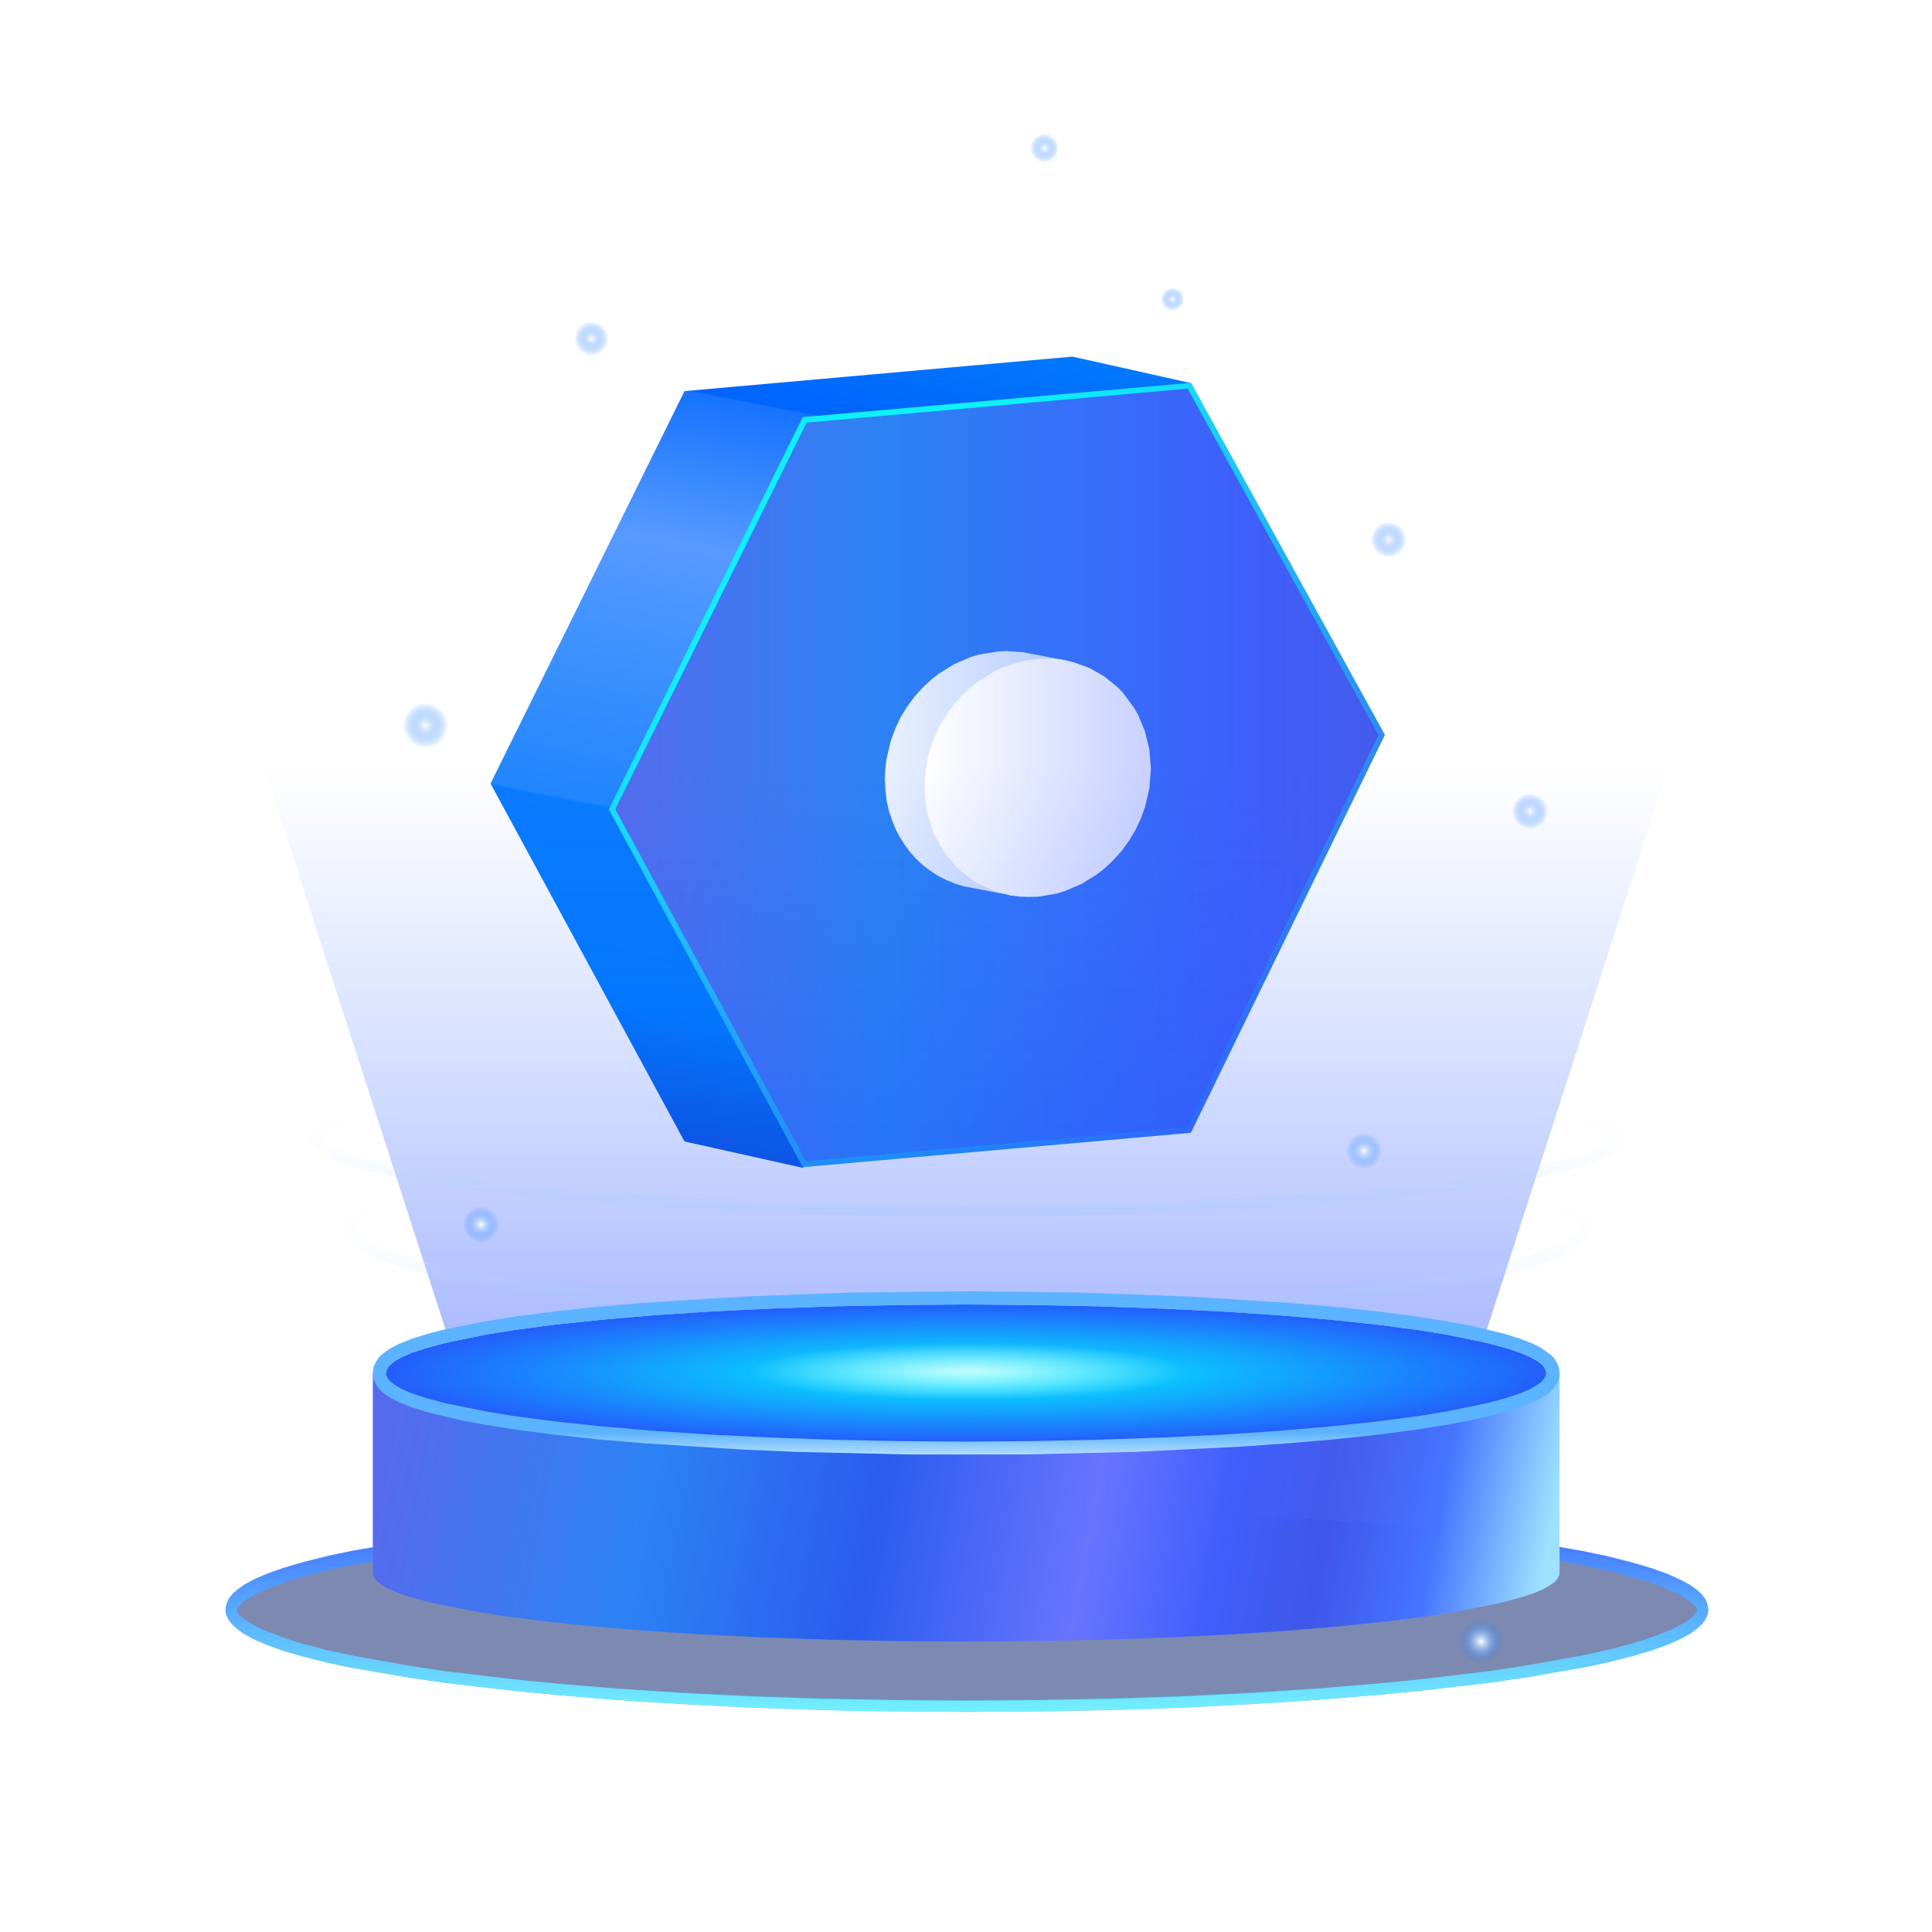 <?xml version="1.0" standalone="no"?><!DOCTYPE svg PUBLIC "-//W3C//DTD SVG 1.1//EN" "http://www.w3.org/Graphics/SVG/1.1/DTD/svg11.dtd"><svg height="1024" node-id="1" sillyvg="true" template-height="1024" template-width="1024" version="1.1" viewBox="0 0 1024 1024" width="1024" xmlns="http://www.w3.org/2000/svg" xmlns:xlink="http://www.w3.org/1999/xlink"><defs node-id="105"><linearGradient gradientUnits="objectBoundingBox" id="linearGradient-1" node-id="5" spreadMethod="pad" x1="0.486" x2="0.275" y1="-0.155" y2="0.973"><stop offset="0" stop-color="#0589fa"></stop><stop offset="0.207" stop-color="#0064fd"></stop><stop offset="0.209" stop-color="#1773fe"></stop><stop offset="0.37" stop-color="#569aff"></stop><stop offset="0.66" stop-color="#2086fe"></stop><stop offset="0.663" stop-color="#097bff"></stop><stop offset="0.863" stop-color="#007dfe"></stop><stop offset="1" stop-color="#0a59dc"></stop></linearGradient><linearGradient gradientUnits="objectBoundingBox" id="linearGradient-2" node-id="14" spreadMethod="pad" x1="0" x2="1" y1="0.455" y2="0.455"><stop offset="0" stop-color="#556bed"></stop><stop offset="0.356" stop-color="#2c82f4"></stop><stop offset="0.817" stop-color="#3e5ffb"></stop><stop offset="1" stop-color="#3d55ea" stop-opacity="0.966"></stop></linearGradient><linearGradient gradientUnits="objectBoundingBox" id="linearGradient-3" node-id="19" spreadMethod="pad" x1="0.283" x2="0.837" y1="0.198" y2="0.891"><stop offset="0" stop-color="#0ef1fd"></stop><stop offset="1" stop-color="#06defb" stop-opacity="0.105"></stop></linearGradient><linearGradient gradientUnits="objectBoundingBox" id="linearGradient-5" node-id="29" spreadMethod="pad" x1="0.998" x2="0" y1="0.5" y2="0.5"><stop offset="0" stop-color="#a7c2ff"></stop><stop offset="1" stop-color="#eaf1ff"></stop></linearGradient><linearGradient gradientUnits="objectBoundingBox" id="linearGradient-6" node-id="32" spreadMethod="pad" x1="1" x2="0" y1="0.5" y2="0.5"><stop offset="0" stop-color="#c8d1ff"></stop><stop offset="1" stop-color="#ffffff"></stop></linearGradient><linearGradient gradientUnits="objectBoundingBox" id="linearGradient-7" node-id="35" spreadMethod="pad" x1="0.5" x2="0.5" y1="0" y2="1"><stop offset="0" stop-color="#1f5fff" stop-opacity="0"></stop><stop offset="1" stop-color="#0d3aff" stop-opacity="0.372"></stop></linearGradient><linearGradient gradientUnits="objectBoundingBox" id="linearGradient1" node-id="159" spreadMethod="pad" x1="0.5" x2="0.5" y1="0" y2="1"><stop offset="0" stop-color="#3e65ff"></stop><stop offset="1" stop-color="#72f0ff"></stop></linearGradient><linearGradient gradientUnits="objectBoundingBox" id="linearGradient-8" node-id="38" spreadMethod="pad" x1="0.5" x2="0.5" y1="0" y2="1"><stop offset="0" stop-color="#3e65ff"></stop><stop offset="1" stop-color="#72f0ff"></stop></linearGradient><linearGradient gradientUnits="objectBoundingBox" id="linearGradient-10" node-id="43" spreadMethod="pad" x1="0.5" x2="0.5" y1="0.252" y2="1"><stop offset="0" stop-color="#ffffff" stop-opacity="0"></stop><stop offset="1" stop-color="#92c5ff" stop-opacity="0.198"></stop></linearGradient><linearGradient gradientUnits="objectBoundingBox" id="linearGradient-11" node-id="46" spreadMethod="pad" x1="0.5" x2="0.5" y1="0.215" y2="1"><stop offset="0" stop-color="#ffffff" stop-opacity="0"></stop><stop offset="1" stop-color="#92c5ff" stop-opacity="0.198"></stop></linearGradient><linearGradient gradientUnits="objectBoundingBox" id="linearGradient-12" node-id="49" spreadMethod="pad" x1="-0" x2="1" y1="0.483" y2="0.526"><stop offset="0" stop-color="#556bed"></stop><stop offset="0.226" stop-color="#2c82f4"></stop><stop offset="0.425" stop-color="#2b5ced"></stop><stop offset="0.609" stop-color="#6874ff"></stop><stop offset="0.723" stop-color="#3e5ffb"></stop><stop offset="0.808" stop-color="#3d55ea" stop-opacity="0.966"></stop><stop offset="0.902" stop-color="#4675ff"></stop><stop offset="1" stop-color="#9fe2fd"></stop></linearGradient><linearGradient gradientUnits="objectBoundingBox" id="linearGradient-14" node-id="61" spreadMethod="pad" x1="0.5" x2="0.5" y1="0.863" y2="1.069"><stop offset="0" stop-color="#5cb3ff"></stop><stop offset="1" stop-color="#dcf2ff"></stop></linearGradient><radialGradient cx="0.5" cy="0.5" fx="0.5" fy="0.5" gradientUnits="objectBoundingBox" id="radialGradient-13" node-id="58" r="1.17" rev="12" spreadMethod="pad"><stop offset="0" stop-color="#1e5dff"></stop><stop offset="1" stop-color="#2a64f6"></stop></radialGradient><radialGradient cx="0.5" cy="0.5" fx="0.5" fy="0.5" gradientUnits="objectBoundingBox" id="radialGradient-15" node-id="64" r="0.5" rev="11" spreadMethod="pad"><stop offset="0" stop-color="#00f6ff"></stop><stop offset="1" stop-color="#00fffe" stop-opacity="0"></stop></radialGradient><radialGradient cx="0.5" cy="0.5" fx="0.5" fy="0.5" gradientUnits="objectBoundingBox" id="radialGradient-16" node-id="67" r="0.438" rev="10" spreadMethod="pad"><stop offset="0" stop-color="#ffffff" stop-opacity="0.771"></stop><stop offset="1" stop-color="#ffffff" stop-opacity="0"></stop></radialGradient><radialGradient cx="0.5" cy="0.5" fx="0.5" fy="0.5" gradientUnits="objectBoundingBox" id="radialGradient1" node-id="226" r="0.364" rev="9" spreadMethod="pad"><stop offset="0" stop-color="#ffffff"></stop><stop offset="1" stop-color="#006dff" stop-opacity="0"></stop></radialGradient><radialGradient cx="0.5" cy="0.5" fx="0.5" fy="0.5" gradientUnits="objectBoundingBox" id="radialGradient2" node-id="233" r="0.364" rev="8" spreadMethod="pad"><stop offset="0" stop-color="#ffffff"></stop><stop offset="1" stop-color="#006dff" stop-opacity="0"></stop></radialGradient><radialGradient cx="0.5" cy="0.5" fx="0.5" fy="0.5" gradientUnits="objectBoundingBox" id="radialGradient3" node-id="240" r="0.364" rev="7" spreadMethod="pad"><stop offset="0" stop-color="#ffffff"></stop><stop offset="1" stop-color="#006dff" stop-opacity="0"></stop></radialGradient><radialGradient cx="0.5" cy="0.5" fx="0.5" fy="0.5" gradientUnits="objectBoundingBox" id="radialGradient4" node-id="247" r="0.364" rev="6" spreadMethod="pad"><stop offset="0" stop-color="#ffffff"></stop><stop offset="1" stop-color="#006dff" stop-opacity="0"></stop></radialGradient><radialGradient cx="0.5" cy="0.5" fx="0.5" fy="0.5" gradientUnits="objectBoundingBox" id="radialGradient5" node-id="254" r="0.364" rev="5" spreadMethod="pad"><stop offset="0" stop-color="#ffffff"></stop><stop offset="1" stop-color="#006dff" stop-opacity="0"></stop></radialGradient><radialGradient cx="0.5" cy="0.5" fx="0.5" fy="0.5" gradientUnits="objectBoundingBox" id="radialGradient6" node-id="261" r="0.364" rev="4" spreadMethod="pad"><stop offset="0" stop-color="#ffffff"></stop><stop offset="1" stop-color="#006dff" stop-opacity="0"></stop></radialGradient><radialGradient cx="0.5" cy="0.5" fx="0.5" fy="0.5" gradientUnits="objectBoundingBox" id="radialGradient7" node-id="268" r="0.364" rev="3" spreadMethod="pad"><stop offset="0" stop-color="#ffffff"></stop><stop offset="1" stop-color="#006dff" stop-opacity="0"></stop></radialGradient><radialGradient cx="0.5" cy="0.5" fx="0.5" fy="0.5" gradientUnits="objectBoundingBox" id="radialGradient8" node-id="275" r="0.364" rev="2" spreadMethod="pad"><stop offset="0" stop-color="#ffffff"></stop><stop offset="1" stop-color="#006dff" stop-opacity="0"></stop></radialGradient><radialGradient cx="0.5" cy="0.5" fx="0.5" fy="0.5" gradientUnits="objectBoundingBox" id="radialGradient-17" node-id="70" r="0.364" rev="1" spreadMethod="pad"><stop offset="0" stop-color="#ffffff"></stop><stop offset="1" stop-color="#006dff" stop-opacity="0"></stop></radialGradient><filter filterUnits="objectBoundingBox" height="143.399" id="filter-4" node-id="22" width="154.959" x="-3.525" y="-6.518"><feOffset color-interpolation-filters="linearRGB" dx="4" dy="0" in="SourceAlpha" result="shadowOffsetOuter1"></feOffset><feGaussianBlur color-interpolation-filters="linearRGB" in="shadowOffsetOuter1" result="shadowBlurOuter1" stdDeviation="1.5 1.5"></feGaussianBlur><feColorMatrix color-interpolation-filters="linearRGB" in="shadowBlurOuter1" result="shadowMatrixOuter1" type="matrix" values="0 0 0 0 0.155 0 0 0 0 0.313 0 0 0 0 0.797 0 0 0 0.404 0"></feColorMatrix><feMerge color-interpolation-filters="linearRGB" result="result4"><feMergeNode in="shadowMatrixOuter1"></feMergeNode><feMergeNode in="SourceGraphic"></feMergeNode></feMerge></filter><filter filterUnits="objectBoundingBox" height="102" id="filter-9" node-id="41" width="779.808" x="3" y="396.585"><feGaussianBlur color-interpolation-filters="linearRGB" in="SourceGraphic" result="result1" stdDeviation="0 0"></feGaussianBlur></filter></defs><path d="M 0.00 0.00 L 1024.00 0.00 L 1024.00 1024.00 L 0.00 1024.00 Z" fill="#080d23" fill-opacity="0" fill-rule="nonzero" node-id="309" stroke="none" target-height="1024" target-width="1024" target-x="0" target-y="0"></path><g node-id="311"><path d="M 568.40 189.00 L 631.00 203.00 L 604.70 256.30 L 671.00 378.70 L 568.30 586.70 L 435.80 598.50 L 425.60 619.00 L 362.80 605.00 L 260.00 415.30 L 362.80 207.30 L 568.40 189.00 Z" fill="url(#linearGradient-1)" fill-rule="evenodd" group-id="1" id="形状结合" node-id="76" stroke="none" target-height="430" target-width="411" target-x="260" target-y="189"></path><path d="M 734.00 389.50 L 631.20 600.40 L 425.50 618.60 L 322.70 429.00 L 425.50 221.10 L 631.20 202.90 Z" fill="url(#linearGradient-2)" fill-rule="evenodd" group-id="1" id="多边形" node-id="77" stroke="none" target-height="415.7" target-width="411.3" target-x="322.7" target-y="202.9"></path><path d="M 631.20 202.90 L 734.00 389.50 L 631.20 600.40 L 425.50 618.60 L 322.70 429.00 L 425.50 221.10 L 631.20 202.90 Z M 629.50 206.00 L 427.50 224.00 L 326.10 428.90 L 427.20 615.50 L 629.20 597.50 L 730.60 389.60 L 629.50 206.00 Z" fill="url(#linearGradient-3)" fill-rule="nonzero" group-id="1" id="多边形" node-id="78" stroke="none" target-height="415.7" target-width="411.3" target-x="322.7" target-y="202.9"></path><g node-id="314"><path d="M 525.00 345.30 L 529.60 345.10 L 538.20 345.70 L 560.80 350.00 L 555.50 351.60 L 559.80 354.20 L 563.80 357.10 L 567.50 360.50 L 571.00 364.20 L 574.10 368.10 L 576.80 372.40 L 579.20 377.00 L 581.30 381.90 L 582.90 386.90 L 584.00 392.20 L 584.70 397.70 L 585.00 403.50 L 584.70 409.50 L 584.00 415.30 L 582.70 420.90 L 581.10 426.30 L 578.90 431.70 L 576.40 436.70 L 573.50 441.60 L 570.20 446.10 L 566.50 450.40 L 562.60 454.40 L 558.40 458.00 L 553.90 461.20 L 549.10 464.10 L 544.10 466.50 L 539.00 468.40 L 533.60 469.90 L 532.80 474.70 L 507.00 469.80 L 502.30 468.40 L 497.70 466.50 L 493.30 464.30 L 489.20 461.60 L 485.30 458.70 L 481.80 455.40 L 478.40 451.70 L 475.50 447.70 L 472.80 443.50 L 470.50 439.00 L 468.60 434.20 L 467.00 429.20 L 465.90 424.10 L 465.30 418.70 L 465.00 413.00 L 465.20 407.80 L 465.80 402.70 L 468.10 392.80 L 470.40 386.50 L 473.20 380.50 L 476.60 374.90 L 480.50 369.50 L 484.80 364.70 L 489.60 360.20 L 493.40 357.20 L 501.60 352.10 L 510.60 348.20 L 515.20 346.90 L 525.00 345.30 Z" fill="url(#linearGradient-5)" fill-rule="evenodd" filter="url(#filter-4)" group-id="1,4" id="形状结合" node-id="80" stroke="none" target-height="129.6" target-width="120" target-x="465" target-y="345.1"></path><path d="M 546.00 475.30 L 555.80 473.70 L 560.40 472.30 L 569.40 468.40 L 577.60 463.30 L 581.40 460.30 L 586.20 455.80 L 590.50 451.00 L 594.40 445.60 L 597.80 440.00 L 600.60 434.00 L 602.90 427.70 L 605.20 417.80 L 606.00 407.50 L 605.20 397.30 L 602.90 387.80 L 599.30 379.00 L 597.00 375.00 L 591.50 367.60 L 588.40 364.30 L 581.40 358.60 L 573.60 354.10 L 565.00 351.00 L 560.50 349.90 L 555.80 349.30 L 551.00 349.10 L 546.00 349.30 L 541.00 349.90 L 536.20 350.90 L 527.00 354.00 L 522.60 356.10 L 514.40 361.20 L 510.60 364.20 L 505.80 368.70 L 501.50 373.50 L 497.60 378.90 L 494.20 384.50 L 491.40 390.50 L 489.10 396.80 L 487.70 401.70 L 486.20 411.80 L 486.00 417.00 L 486.80 427.30 L 487.80 432.10 L 490.70 441.20 L 495.00 449.50 L 497.60 453.30 L 503.60 460.20 L 510.60 465.90 L 514.40 468.30 L 522.60 472.10 L 531.50 474.60 L 536.20 475.20 L 541.00 475.40 L 546.00 475.30 Z" fill="url(#linearGradient-6)" fill-rule="evenodd" filter="url(#filter-4)" group-id="1,4" id="椭圆形" node-id="81" stroke="none" target-height="126.3" target-width="120" target-x="486" target-y="349.1"></path></g></g><g node-id="312"><path d="M 139.60 405.40 L 884.60 405.40 L 779.70 730.60 L 244.50 730.60 Z" fill="url(#linearGradient-7)" fill-rule="evenodd" group-id="2" id="矩形" node-id="83" stroke="none" target-height="325.2" target-width="745" target-x="139.6" target-y="405.4"></path><g node-id="315"><path d="M 902.40 853.00 L 902.10 854.90 L 901.30 856.90 L 899.70 859.00 L 897.30 861.20 L 893.90 863.60 L 889.00 866.20 L 882.50 869.10 L 874.10 872.10 L 863.50 875.20 L 850.30 878.50 L 837.80 881.10 L 806.90 886.40 L 788.20 889.10 L 750.10 893.40 L 728.80 895.40 L 696.50 898.00 L 661.70 900.10 L 626.20 901.80 L 588.90 903.00 L 551.20 903.70 L 512.50 904.00 L 473.80 903.70 L 436.10 903.00 L 398.80 901.80 L 363.30 900.10 L 328.50 898.00 L 296.20 895.40 L 274.90 893.40 L 236.80 889.10 L 218.10 886.40 L 187.20 881.10 L 174.70 878.50 L 161.50 875.20 L 150.90 872.10 L 142.50 869.10 L 135.90 866.20 L 131.10 863.60 L 127.70 861.20 L 125.30 859.00 L 123.70 856.90 L 122.90 854.90 L 122.60 853.00 L 122.90 851.10 L 123.70 849.10 L 125.30 847.00 L 127.70 844.80 L 131.10 842.40 L 135.90 839.80 L 142.50 836.90 L 150.90 833.90 L 161.50 830.80 L 174.70 827.50 L 187.20 824.90 L 218.10 819.60 L 236.80 816.90 L 274.90 812.60 L 296.20 810.60 L 328.50 808.00 L 363.30 805.90 L 398.80 804.20 L 436.10 803.00 L 473.80 802.30 L 512.50 802.00 L 551.20 802.30 L 588.90 803.00 L 626.20 804.20 L 661.70 805.90 L 696.50 808.00 L 728.80 810.60 L 750.10 812.60 L 788.20 816.90 L 806.90 819.60 L 837.80 824.90 L 850.30 827.50 L 863.50 830.80 L 874.10 833.90 L 882.50 836.90 L 889.00 839.80 L 893.90 842.40 L 897.30 844.80 L 899.70 847.00 L 901.30 849.10 L 902.10 851.10 L 902.40 853.00 Z" fill="#001d69" fill-opacity="0.301" fill-rule="evenodd" filter="url(#filter-9)" group-id="2,5" id="椭圆形备份-2" node-id="84" stroke="url(#linearGradient1)" stroke-linecap="butt" stroke-width="6" target-height="102" target-width="779.8" target-x="122.6" target-y="802"></path></g><path d="M 905.40 853.40 L 905.10 855.50 L 904.20 857.60 L 902.70 859.80 L 900.20 862.10 L 896.80 864.70 L 891.90 867.40 L 885.40 870.40 L 876.90 873.60 L 866.20 876.90 L 852.90 880.40 L 840.30 883.20 L 809.20 888.80 L 790.30 891.60 L 751.90 896.20 L 730.50 898.30 L 697.90 901.00 L 662.80 903.30 L 627.10 905.10 L 589.50 906.40 L 551.50 907.10 L 512.50 907.40 L 473.50 907.10 L 435.50 906.40 L 397.90 905.10 L 362.10 903.30 L 327.10 901.00 L 294.50 898.30 L 273.10 896.20 L 234.70 891.60 L 215.80 888.80 L 184.70 883.20 L 172.10 880.40 L 158.80 876.90 L 148.10 873.60 L 139.60 870.40 L 133.00 867.40 L 128.20 864.70 L 124.70 862.10 L 122.30 859.80 L 120.80 857.60 L 119.90 855.50 L 119.60 853.40 L 119.90 851.40 L 120.80 849.30 L 122.30 847.10 L 124.70 844.70 L 128.20 842.10 L 133.00 839.40 L 139.60 836.40 L 148.10 833.20 L 158.80 829.90 L 172.10 826.40 L 184.70 823.60 L 215.80 818.00 L 234.70 815.20 L 273.10 810.60 L 294.50 808.50 L 327.10 805.80 L 362.10 803.50 L 397.90 801.80 L 435.50 800.50 L 473.50 799.70 L 512.50 799.40 L 551.50 799.70 L 589.50 800.50 L 627.10 801.80 L 662.80 803.50 L 697.90 805.80 L 730.50 808.50 L 751.90 810.60 L 790.30 815.20 L 809.20 818.00 L 840.30 823.60 L 852.90 826.40 L 866.20 829.90 L 876.90 833.20 L 885.40 836.40 L 891.90 839.40 L 896.80 842.10 L 900.20 844.70 L 902.70 847.10 L 904.20 849.30 L 905.10 851.40 L 905.40 853.40 Z" fill="#001d69" fill-opacity="0.301" fill-rule="evenodd" group-id="2" id="椭圆形备份-7" node-id="85" stroke="none" target-height="108" target-width="785.8" target-x="119.6" target-y="799.4"></path><path d="M 512.50 799.40 L 573.60 800.10 L 602.60 800.80 L 659.10 803.30 L 711.40 806.80 L 758.20 811.30 L 780.70 814.00 L 801.00 816.80 L 819.10 819.60 L 837.10 823.00 L 852.50 826.30 L 865.50 829.70 L 875.40 832.70 L 883.50 835.60 L 889.90 838.40 L 895.00 841.00 L 898.60 843.40 L 901.30 845.60 L 903.20 847.70 L 904.40 849.60 L 905.10 851.50 L 905.40 853.40 L 905.10 855.30 L 904.40 857.20 L 903.20 859.20 L 901.30 861.20 L 898.60 863.50 L 895.00 865.80 L 889.90 868.50 L 883.50 871.20 L 875.40 874.10 L 865.50 877.20 L 852.50 880.50 L 837.10 883.80 L 819.10 887.20 L 801.00 890.10 L 780.70 892.90 L 735.70 897.90 L 685.30 901.90 L 631.60 904.90 L 602.60 906.00 L 543.60 907.20 L 481.40 907.20 L 451.40 906.80 L 393.40 904.90 L 339.70 901.90 L 313.60 900.00 L 266.70 895.60 L 244.20 892.90 L 224.00 890.10 L 205.90 887.20 L 187.80 883.80 L 172.50 880.50 L 159.50 877.20 L 149.60 874.10 L 141.50 871.20 L 135.00 868.50 L 130.00 865.80 L 126.30 863.50 L 123.70 861.20 L 121.80 859.20 L 120.60 857.20 L 119.80 855.30 L 119.60 853.40 L 119.80 851.50 L 120.60 849.60 L 121.80 847.70 L 123.70 845.60 L 126.30 843.40 L 130.00 841.00 L 135.00 838.40 L 141.50 835.60 L 149.60 832.70 L 159.50 829.70 L 172.50 826.30 L 187.80 823.00 L 205.90 819.60 L 224.00 816.80 L 244.20 814.00 L 289.30 809.00 L 313.60 806.80 L 365.80 803.30 L 422.40 800.80 L 451.40 800.10 L 512.50 799.40 Z M 512.50 805.40 L 473.10 805.70 L 435.00 806.50 L 397.40 807.80 L 361.80 809.50 L 327.00 811.80 L 294.70 814.50 L 253.80 818.80 L 235.50 821.20 L 201.90 826.40 L 173.90 832.20 L 162.10 835.20 L 152.30 838.10 L 139.00 843.20 L 130.90 847.50 L 128.30 849.50 L 125.80 852.40 L 125.60 853.40 L 125.80 854.40 L 126.80 855.90 L 130.90 859.30 L 139.00 863.70 L 152.30 868.70 L 162.10 871.70 L 173.90 874.70 L 187.80 877.70 L 217.70 883.00 L 235.50 885.70 L 273.50 890.20 L 294.70 892.30 L 327.00 895.00 L 361.80 897.30 L 397.40 899.10 L 435.00 900.40 L 473.10 901.10 L 512.50 901.40 L 551.90 901.10 L 590.00 900.40 L 627.50 899.10 L 663.20 897.30 L 698.00 895.00 L 730.30 892.30 L 751.50 890.20 L 789.50 885.70 L 807.30 883.00 L 837.10 877.70 L 851.10 874.70 L 862.90 871.70 L 872.70 868.70 L 886.00 863.70 L 894.10 859.30 L 896.60 857.40 L 899.20 854.40 L 899.40 853.40 L 899.20 852.40 L 898.20 850.90 L 894.10 847.50 L 890.60 845.40 L 880.10 840.70 L 872.70 838.10 L 862.90 835.20 L 851.10 832.20 L 823.10 826.40 L 789.50 821.20 L 771.20 818.80 L 730.30 814.50 L 698.00 811.80 L 663.20 809.50 L 627.50 807.80 L 590.00 806.50 L 551.90 805.70 L 512.50 805.40 Z" fill="url(#linearGradient-8)" fill-rule="nonzero" group-id="2" id="椭圆形备份-7" node-id="86" stroke="none" target-height="107.8" target-width="785.8" target-x="119.6" target-y="799.4"></path><path d="M 512.60 603.80 L 564.10 604.40 L 588.50 605.10 L 636.10 607.30 L 680.20 610.40 L 719.60 614.30 L 738.60 616.60 L 770.90 621.60 L 786.10 624.60 L 799.00 627.50 L 809.90 630.40 L 818.30 633.10 L 825.10 635.60 L 830.60 638.10 L 834.80 640.40 L 838.40 642.90 L 840.80 645.20 L 842.40 647.30 L 843.30 649.30 L 843.60 651.30 L 843.30 653.30 L 842.40 655.40 L 840.80 657.50 L 838.40 659.80 L 834.80 662.20 L 830.60 664.60 L 825.10 667.00 L 818.30 669.60 L 809.90 672.20 L 799.00 675.10 L 786.10 678.10 L 770.90 681.00 L 755.60 683.60 L 738.60 686.00 L 700.60 690.40 L 658.20 694.00 L 612.90 696.60 L 588.50 697.60 L 538.80 698.70 L 486.40 698.70 L 461.10 698.30 L 412.30 696.60 L 367.00 694.00 L 345.00 692.30 L 305.60 688.40 L 286.60 686.00 L 254.30 681.00 L 239.10 678.10 L 226.10 675.10 L 215.20 672.20 L 206.90 669.60 L 200.10 667.00 L 194.60 664.60 L 190.30 662.20 L 186.80 659.80 L 184.40 657.50 L 182.80 655.40 L 181.90 653.30 L 181.60 651.30 L 181.90 649.30 L 182.80 647.30 L 184.40 645.20 L 186.80 642.90 L 190.30 640.40 L 194.60 638.10 L 200.10 635.60 L 206.90 633.10 L 215.20 630.40 L 226.10 627.50 L 239.10 624.60 L 254.30 621.60 L 269.60 619.10 L 286.60 616.60 L 324.50 612.20 L 345.00 610.40 L 389.00 607.30 L 436.70 605.10 L 461.10 604.40 L 512.60 603.80 Z M 512.60 609.80 L 479.40 610.10 L 447.40 610.80 L 415.70 611.90 L 385.70 613.50 L 356.40 615.50 L 329.20 617.80 L 302.90 620.60 L 279.40 623.70 L 264.40 626.00 L 239.30 630.60 L 227.60 633.30 L 209.50 638.50 L 201.60 641.50 L 195.80 644.20 L 191.80 646.70 L 189.50 648.50 L 188.20 649.90 L 187.60 651.30 L 188.20 652.70 L 189.50 654.20 L 191.80 656.00 L 195.80 658.40 L 201.60 661.10 L 209.50 664.10 L 227.60 669.30 L 239.30 672.00 L 264.40 676.70 L 279.40 679.00 L 302.90 682.10 L 329.20 684.90 L 356.40 687.20 L 385.70 689.20 L 415.70 690.80 L 447.40 691.90 L 479.40 692.60 L 512.60 692.80 L 545.70 692.60 L 577.80 691.90 L 609.50 690.80 L 639.40 689.20 L 668.80 687.20 L 695.90 684.90 L 722.20 682.10 L 745.80 679.00 L 760.70 676.70 L 785.80 672.00 L 797.60 669.30 L 815.60 664.10 L 823.60 661.10 L 829.40 658.40 L 833.40 656.00 L 835.70 654.20 L 837.00 652.70 L 837.60 651.30 L 837.00 649.90 L 835.70 648.50 L 833.40 646.70 L 829.40 644.20 L 823.60 641.50 L 815.60 638.50 L 797.60 633.30 L 785.80 630.60 L 760.70 626.00 L 745.80 623.70 L 722.20 620.60 L 695.90 617.80 L 668.80 615.50 L 639.40 613.50 L 609.50 611.90 L 577.80 610.80 L 545.70 610.10 L 512.60 609.80 Z" fill="url(#linearGradient-10)" fill-rule="nonzero" group-id="2" id="椭圆形备份-3" node-id="87" stroke="none" target-height="94.9" target-width="662" target-x="181.6" target-y="603.8"></path><path d="M 512.10 562.30 L 553.10 562.60 L 592.00 563.40 L 630.10 564.70 L 665.30 566.50 L 699.50 568.80 L 730.10 571.40 L 750.00 573.40 L 784.00 577.80 L 800.10 580.30 L 813.70 582.90 L 834.00 587.70 L 846.90 592.10 L 851.40 594.10 L 855.20 596.30 L 857.80 598.30 L 859.40 600.10 L 860.30 601.90 L 860.60 603.50 L 860.30 605.20 L 859.40 606.90 L 857.80 608.80 L 855.20 610.80 L 851.40 613.00 L 846.90 615.00 L 834.00 619.40 L 813.70 624.20 L 800.10 626.80 L 784.00 629.30 L 750.00 633.70 L 730.10 635.70 L 699.50 638.30 L 665.30 640.60 L 630.10 642.30 L 592.00 643.70 L 553.10 644.50 L 512.10 644.80 L 471.10 644.50 L 432.20 643.70 L 394.10 642.30 L 358.80 640.60 L 324.70 638.30 L 294.10 635.70 L 274.20 633.70 L 240.10 629.30 L 224.10 626.80 L 210.50 624.20 L 190.20 619.40 L 177.30 615.00 L 172.80 613.00 L 169.00 610.80 L 166.40 608.80 L 164.80 606.90 L 163.90 605.20 L 163.60 603.50 L 163.90 601.90 L 164.80 600.10 L 166.40 598.30 L 169.00 596.30 L 172.80 594.10 L 177.30 592.10 L 190.20 587.70 L 210.50 582.90 L 224.10 580.30 L 240.10 577.80 L 274.20 573.40 L 294.10 571.40 L 324.70 568.80 L 358.80 566.50 L 394.10 564.70 L 432.20 563.40 L 471.10 562.60 L 512.10 562.30 Z M 512.10 568.30 L 477.10 568.50 L 443.40 569.10 L 410.00 570.10 L 378.40 571.50 L 347.50 573.20 L 318.90 575.20 L 291.20 577.70 L 266.40 580.30 L 243.40 583.30 L 224.10 586.40 L 211.70 588.70 L 192.60 593.30 L 184.10 595.90 L 177.90 598.30 L 173.70 600.40 L 171.20 602.00 L 169.70 603.50 L 171.20 605.00 L 173.70 606.60 L 177.90 608.80 L 184.10 611.20 L 192.60 613.80 L 211.70 618.30 L 224.10 620.70 L 243.40 623.70 L 266.40 626.70 L 291.20 629.40 L 318.90 631.80 L 347.50 633.90 L 378.40 635.60 L 410.00 637.00 L 443.40 637.90 L 477.10 638.50 L 512.10 638.80 L 547.00 638.50 L 580.80 637.90 L 614.10 637.00 L 645.70 635.60 L 676.70 633.90 L 705.30 631.80 L 733.00 629.40 L 757.80 626.70 L 780.80 623.70 L 800.10 620.70 L 812.50 618.30 L 831.60 613.80 L 840.10 611.20 L 846.20 608.80 L 850.50 606.60 L 852.90 605.00 L 854.50 603.50 L 852.90 602.00 L 850.50 600.40 L 846.20 598.30 L 840.10 595.90 L 831.60 593.30 L 812.50 588.70 L 800.10 586.40 L 780.80 583.30 L 757.80 580.30 L 733.00 577.70 L 705.30 575.20 L 676.70 573.20 L 645.70 571.50 L 614.10 570.10 L 580.80 569.10 L 547.00 568.50 L 512.10 568.30 Z" fill="url(#linearGradient-11)" fill-rule="nonzero" group-id="2" id="椭圆形备份-4" node-id="88" stroke="none" target-height="82.5" target-width="697" target-x="163.6" target-y="562.3"></path><path d="M 826.60 727.40 L 826.60 833.80 L 826.30 835.20 L 825.50 836.70 L 824.10 838.40 L 821.70 840.10 L 818.30 842.10 L 812.70 844.50 L 804.90 847.00 L 794.60 849.70 L 772.00 854.20 L 757.50 856.50 L 735.10 859.40 L 708.80 862.10 L 681.20 864.40 L 650.40 866.40 L 618.60 867.90 L 584.20 869.10 L 549.10 869.80 L 512.10 870.10 L 475.10 869.80 L 440.00 869.10 L 405.60 867.90 L 373.80 866.40 L 343.00 864.40 L 315.40 862.10 L 289.10 859.40 L 266.70 856.50 L 252.20 854.20 L 229.60 849.70 L 219.30 847.00 L 211.50 844.50 L 205.90 842.10 L 202.40 840.10 L 200.10 838.40 L 198.60 836.70 L 197.90 835.20 L 197.60 833.80 L 197.60 727.40 L 826.60 727.40 Z" fill="url(#linearGradient-12)" fill-rule="evenodd" group-id="2" id="形状结合" node-id="89" stroke="none" target-height="142.7" target-width="629" target-x="197.6" target-y="727.4"></path><path d="M 819.60 727.70 L 819.30 729.20 L 818.50 730.70 L 817.10 732.40 L 814.80 734.10 L 811.40 736.10 L 805.90 738.50 L 798.40 741.00 L 788.30 743.70 L 766.20 748.20 L 752.00 750.50 L 730.10 753.40 L 704.40 756.10 L 677.40 758.40 L 647.30 760.40 L 616.20 761.90 L 582.60 763.10 L 548.20 763.80 L 512.10 764.10 L 475.90 763.80 L 441.60 763.10 L 408.00 761.90 L 376.80 760.40 L 346.70 758.40 L 319.80 756.10 L 294.00 753.40 L 272.10 750.50 L 258.00 748.20 L 235.80 743.70 L 225.80 741.00 L 218.20 738.50 L 212.70 736.10 L 209.30 734.10 L 207.10 732.40 L 205.60 730.70 L 204.80 729.20 L 204.60 727.70 L 204.80 726.30 L 205.60 724.70 L 207.10 723.10 L 209.30 721.30 L 212.70 719.40 L 218.20 717.00 L 225.80 714.50 L 235.80 711.80 L 258.00 707.30 L 272.10 705.00 L 294.00 702.10 L 319.80 699.40 L 346.70 697.10 L 376.80 695.10 L 408.00 693.60 L 441.60 692.40 L 475.90 691.70 L 512.10 691.40 L 548.20 691.70 L 582.60 692.40 L 616.20 693.60 L 647.30 695.10 L 677.40 697.10 L 704.40 699.40 L 730.10 702.10 L 752.00 705.00 L 766.20 707.30 L 788.30 711.80 L 798.40 714.50 L 805.90 717.00 L 811.40 719.40 L 814.80 721.30 L 817.10 723.10 L 818.50 724.70 L 819.30 726.30 L 819.60 727.70 Z" fill="url(#radialGradient-13)" fill-rule="evenodd" group-id="2" id="椭圆形" node-id="90" stroke="none" target-height="72.7" target-width="615" target-x="204.6" target-y="691.4"></path><path d="M 512.10 684.40 L 573.10 685.10 L 630.70 687.20 L 683.60 690.60 L 708.20 692.70 L 730.30 695.10 L 751.10 697.80 L 768.50 700.60 L 779.70 702.70 L 797.30 706.90 L 805.60 709.50 L 812.00 712.00 L 816.80 714.40 L 822.10 718.20 L 824.00 720.30 L 825.40 722.60 L 826.30 725.00 L 826.60 727.70 L 826.30 730.50 L 825.40 732.90 L 824.00 735.20 L 822.10 737.30 L 819.80 739.20 L 816.80 741.10 L 812.00 743.50 L 805.60 746.00 L 797.30 748.60 L 779.70 752.80 L 768.50 754.90 L 751.10 757.70 L 730.30 760.40 L 708.20 762.80 L 683.60 764.90 L 658.20 766.70 L 602.60 769.50 L 543.10 770.90 L 481.10 770.90 L 421.50 769.50 L 393.50 768.30 L 340.60 764.90 L 315.90 762.80 L 293.80 760.40 L 273.10 757.70 L 255.70 754.90 L 244.40 752.80 L 226.90 748.60 L 218.50 746.00 L 212.10 743.50 L 207.30 741.10 L 204.40 739.20 L 202.00 737.30 L 200.20 735.20 L 198.80 732.90 L 197.90 730.50 L 197.60 727.70 L 197.90 725.00 L 198.80 722.60 L 200.20 720.30 L 202.00 718.20 L 204.40 716.30 L 207.30 714.40 L 212.10 712.00 L 218.50 709.50 L 226.90 706.90 L 234.90 704.80 L 255.70 700.60 L 273.10 697.80 L 293.80 695.10 L 315.90 692.70 L 340.60 690.60 L 393.50 687.20 L 451.10 685.10 L 512.10 684.40 Z M 512.10 691.40 L 475.90 691.70 L 441.60 692.40 L 408.00 693.60 L 376.80 695.10 L 346.70 697.10 L 319.80 699.40 L 294.00 702.10 L 272.10 705.00 L 258.00 707.30 L 235.80 711.80 L 225.80 714.50 L 218.20 717.00 L 212.70 719.40 L 209.30 721.30 L 207.10 723.10 L 205.60 724.70 L 204.80 726.30 L 204.60 727.70 L 204.80 729.20 L 205.60 730.70 L 207.10 732.40 L 209.30 734.10 L 212.70 736.10 L 218.20 738.50 L 225.80 741.00 L 235.80 743.70 L 258.00 748.20 L 272.10 750.50 L 294.00 753.40 L 319.80 756.10 L 346.70 758.40 L 376.80 760.40 L 408.00 761.90 L 441.60 763.10 L 475.90 763.80 L 512.10 764.10 L 548.20 763.80 L 582.60 763.10 L 616.20 761.90 L 647.30 760.40 L 677.40 758.40 L 704.40 756.10 L 730.10 753.40 L 752.00 750.50 L 766.20 748.20 L 788.30 743.70 L 798.40 741.00 L 805.90 738.50 L 811.40 736.10 L 814.80 734.10 L 817.10 732.40 L 818.50 730.70 L 819.30 729.20 L 819.60 727.70 L 819.30 726.30 L 818.50 724.70 L 817.10 723.10 L 814.80 721.30 L 811.40 719.40 L 805.90 717.00 L 798.40 714.50 L 788.30 711.80 L 766.20 707.30 L 752.00 705.00 L 730.10 702.10 L 704.40 699.40 L 677.40 697.10 L 647.30 695.10 L 616.20 693.60 L 582.60 692.40 L 548.20 691.70 L 512.10 691.40 Z" fill="url(#linearGradient-14)" fill-rule="nonzero" group-id="2" id="椭圆形" node-id="91" stroke="none" target-height="86.5" target-width="629" target-x="197.6" target-y="684.4"></path><path d="M 513.00 764.00 L 570.40 763.30 L 625.90 761.10 L 677.70 757.80 L 702.00 755.60 L 724.00 753.30 L 745.10 750.70 L 763.20 748.00 L 774.80 745.90 L 793.30 741.80 L 801.70 739.40 L 808.00 737.10 L 812.70 735.00 L 815.50 733.30 L 817.40 731.80 L 818.60 730.40 L 819.30 729.00 L 819.50 727.80 L 818.60 725.10 L 817.40 723.70 L 815.50 722.20 L 812.60 720.50 L 808.00 718.40 L 801.60 716.10 L 793.20 713.80 L 774.70 709.70 L 744.90 705.00 L 723.80 702.30 L 701.80 700.10 L 652.30 696.20 L 598.30 693.50 L 541.40 692.00 L 483.60 692.00 L 427.10 693.50 L 373.60 696.20 L 324.70 700.10 L 303.00 702.30 L 282.20 705.00 L 264.40 707.70 L 243.10 711.70 L 226.50 716.10 L 220.30 718.40 L 215.70 720.50 L 212.90 722.20 L 211.10 723.70 L 209.90 725.10 L 209.20 726.50 L 209.00 727.80 L 209.20 729.00 L 209.90 730.40 L 213.00 733.30 L 215.70 735.00 L 220.30 737.10 L 226.60 739.40 L 234.80 741.80 L 253.00 745.90 L 264.60 748.00 L 282.40 750.70 L 303.20 753.30 L 325.00 755.60 L 349.10 757.80 L 400.50 761.10 L 455.70 763.30 L 513.00 764.00 Z" fill="url(#radialGradient-15)" fill-rule="evenodd" group-id="2" id="椭圆形" node-id="92" stroke="none" target-height="72" target-width="610.5" target-x="209" target-y="692"></path><path d="M 646.60 726.90 L 646.30 728.00 L 645.50 729.20 L 643.80 730.50 L 640.90 731.90 L 636.40 733.60 L 629.60 735.40 L 620.10 737.30 L 607.50 739.20 L 594.60 740.70 L 564.40 743.00 L 530.80 744.20 L 513.10 744.30 L 495.40 744.20 L 461.80 743.00 L 431.60 740.70 L 418.70 739.20 L 406.00 737.30 L 396.60 735.40 L 389.70 733.60 L 385.20 731.90 L 382.40 730.50 L 380.70 729.20 L 379.90 728.00 L 379.60 726.90 L 379.90 725.80 L 380.70 724.70 L 382.40 723.40 L 385.20 721.90 L 389.70 720.30 L 396.60 718.40 L 406.00 716.50 L 418.70 714.60 L 431.60 713.10 L 461.80 710.80 L 495.40 709.70 L 513.10 709.50 L 530.80 709.70 L 564.40 710.80 L 594.60 713.10 L 607.50 714.60 L 620.10 716.50 L 629.60 718.40 L 636.40 720.30 L 640.90 721.90 L 643.80 723.40 L 645.50 724.70 L 646.30 725.80 L 646.60 726.90 Z" fill="url(#radialGradient-16)" fill-rule="evenodd" group-id="2" id="椭圆形备份-8" node-id="93" stroke="none" target-height="34.8" target-width="267" target-x="379.6" target-y="709.5"></path></g><g node-id="313"><path d="M 242.00 384.50 L 241.70 387.50 L 241.00 390.30 L 239.70 392.80 L 238.10 395.10 L 236.10 397.10 L 233.80 398.70 L 231.30 400.00 L 228.50 400.70 L 225.50 401.00 L 222.50 400.70 L 219.70 400.00 L 217.20 398.70 L 214.90 397.10 L 212.90 395.10 L 211.30 392.80 L 210.00 390.30 L 209.30 387.50 L 209.00 384.50 L 209.30 381.50 L 210.00 378.70 L 211.30 376.20 L 212.90 373.90 L 214.90 371.90 L 217.20 370.30 L 219.70 369.00 L 222.50 368.30 L 225.50 368.00 L 228.50 368.30 L 231.30 369.00 L 233.80 370.30 L 236.10 371.90 L 238.10 373.90 L 239.70 376.20 L 241.00 378.70 L 241.70 381.50 L 242.00 384.50 Z" fill="url(#radialGradient1)" fill-rule="evenodd" group-id="3" id="椭圆形" node-id="95" stroke="none" target-height="33" target-width="33" target-x="209" target-y="368"></path><path d="M 326.00 179.50 L 325.20 183.90 L 324.30 185.80 L 321.60 189.10 L 317.90 191.20 L 313.50 192.00 L 309.10 191.20 L 305.40 189.10 L 302.70 185.80 L 301.20 181.80 L 301.00 179.50 L 301.20 177.20 L 301.80 175.10 L 303.90 171.40 L 307.20 168.70 L 309.10 167.80 L 313.50 167.00 L 317.90 167.80 L 319.80 168.70 L 323.10 171.40 L 325.20 175.10 L 326.00 179.50 Z" fill="url(#radialGradient2)" fill-rule="evenodd" group-id="3" id="椭圆形备份-9" node-id="96" stroke="none" target-height="25" target-width="25" target-x="301" target-y="167"></path><path d="M 630.00 158.50 L 629.70 160.80 L 628.80 162.80 L 627.50 164.50 L 625.80 165.80 L 623.80 166.70 L 621.50 167.00 L 619.20 166.70 L 617.20 165.80 L 615.50 164.50 L 614.20 162.80 L 613.30 160.80 L 613.00 158.50 L 613.30 156.20 L 614.20 154.20 L 615.50 152.50 L 617.20 151.20 L 619.20 150.30 L 621.50 150.00 L 623.80 150.30 L 625.80 151.20 L 627.50 152.50 L 628.80 154.20 L 629.70 156.20 L 630.00 158.50 Z" fill="url(#radialGradient3)" fill-rule="evenodd" group-id="3" id="椭圆形备份-10" node-id="97" stroke="none" target-height="17" target-width="17" target-x="613" target-y="150"></path><path d="M 564.00 78.50 L 563.30 82.20 L 561.50 85.30 L 558.80 87.60 L 557.20 88.30 L 553.50 89.00 L 549.80 88.30 L 546.70 86.50 L 544.40 83.80 L 543.20 80.40 L 543.20 76.60 L 543.70 74.80 L 545.50 71.70 L 548.20 69.40 L 549.80 68.70 L 553.50 68.00 L 557.20 68.70 L 558.80 69.40 L 561.50 71.70 L 563.30 74.80 L 564.00 78.50 Z" fill="url(#radialGradient4)" fill-rule="evenodd" group-id="3" id="椭圆形备份-11" node-id="98" stroke="none" target-height="21" target-width="20.8" target-x="543.2" target-y="68"></path><path d="M 749.00 286.00 L 748.80 288.40 L 748.20 290.50 L 747.20 292.60 L 744.40 295.90 L 740.50 298.20 L 738.40 298.80 L 736.00 299.00 L 733.60 298.80 L 731.50 298.20 L 727.60 295.90 L 724.80 292.60 L 723.20 288.40 L 723.00 286.00 L 723.20 283.60 L 723.80 281.50 L 726.10 277.60 L 729.40 274.80 L 731.50 273.80 L 733.60 273.20 L 736.00 273.00 L 738.40 273.20 L 740.50 273.80 L 744.40 276.10 L 747.20 279.40 L 748.20 281.50 L 749.00 286.00 Z" fill="url(#radialGradient5)" fill-rule="evenodd" group-id="3" id="椭圆形备份-12" node-id="99" stroke="none" target-height="26" target-width="26" target-x="723" target-y="273"></path><path d="M 824.00 430.00 L 823.80 432.40 L 823.20 434.50 L 820.90 438.40 L 817.60 441.20 L 815.50 442.20 L 811.00 443.00 L 808.60 442.80 L 806.50 442.20 L 802.60 439.90 L 799.80 436.60 L 798.80 434.50 L 798.20 432.40 L 798.00 430.00 L 798.20 427.60 L 798.80 425.50 L 801.10 421.60 L 804.40 418.80 L 806.50 417.80 L 811.00 417.00 L 815.50 417.80 L 817.60 418.80 L 820.90 421.60 L 823.20 425.50 L 824.00 430.00 Z" fill="url(#radialGradient6)" fill-rule="evenodd" group-id="3" id="椭圆形备份-13" node-id="100" stroke="none" target-height="26" target-width="26" target-x="798" target-y="417"></path><path d="M 736.00 610.00 L 735.20 614.50 L 732.90 618.40 L 729.60 621.20 L 727.50 622.20 L 725.40 622.80 L 723.00 623.00 L 720.60 622.80 L 718.50 622.20 L 714.60 619.90 L 711.80 616.60 L 710.80 614.50 L 710.20 612.40 L 710.00 610.00 L 710.20 607.60 L 710.80 605.50 L 713.10 601.60 L 716.40 598.80 L 718.50 597.80 L 723.00 597.00 L 725.40 597.20 L 727.50 597.80 L 729.60 598.80 L 732.90 601.60 L 735.20 605.50 L 736.00 610.00 Z" fill="url(#radialGradient7)" fill-rule="evenodd" group-id="3" id="椭圆形备份-14" node-id="101" stroke="none" target-height="26" target-width="26" target-x="710" target-y="597"></path><path d="M 268.00 649.00 L 267.80 651.40 L 267.20 653.50 L 264.90 657.40 L 261.60 660.20 L 259.50 661.20 L 257.40 661.80 L 255.00 662.00 L 250.50 661.20 L 246.60 658.90 L 243.80 655.60 L 242.80 653.50 L 242.20 651.40 L 242.00 649.00 L 242.20 646.60 L 242.80 644.50 L 245.10 640.60 L 248.40 637.80 L 250.50 636.80 L 255.00 636.00 L 259.50 636.80 L 263.40 639.10 L 266.20 642.40 L 267.20 644.50 L 267.80 646.60 L 268.00 649.00 Z" fill="url(#radialGradient8)" fill-rule="evenodd" group-id="3" id="椭圆形备份-15" node-id="102" stroke="none" target-height="26" target-width="26" target-x="242" target-y="636"></path><path d="M 801.00 870.00 L 800.70 872.90 L 800.00 875.60 L 798.80 878.10 L 797.20 880.30 L 795.30 882.20 L 793.10 883.80 L 790.60 885.00 L 787.90 885.70 L 785.00 886.00 L 782.10 885.70 L 779.40 885.00 L 776.90 883.80 L 774.70 882.20 L 772.80 880.30 L 771.20 878.10 L 770.00 875.60 L 769.30 872.90 L 769.00 870.00 L 769.30 867.10 L 770.00 864.40 L 771.20 861.90 L 772.80 859.70 L 774.70 857.80 L 776.90 856.20 L 779.40 855.00 L 782.10 854.30 L 785.00 854.00 L 787.90 854.30 L 790.60 855.00 L 793.10 856.20 L 795.30 857.80 L 797.20 859.70 L 798.80 861.90 L 800.00 864.40 L 800.70 867.10 L 801.00 870.00 Z" fill="url(#radialGradient-17)" fill-rule="evenodd" group-id="3" id="椭圆形备份-16" node-id="103" stroke="none" target-height="32" target-width="32" target-x="769" target-y="854"></path></g></svg>